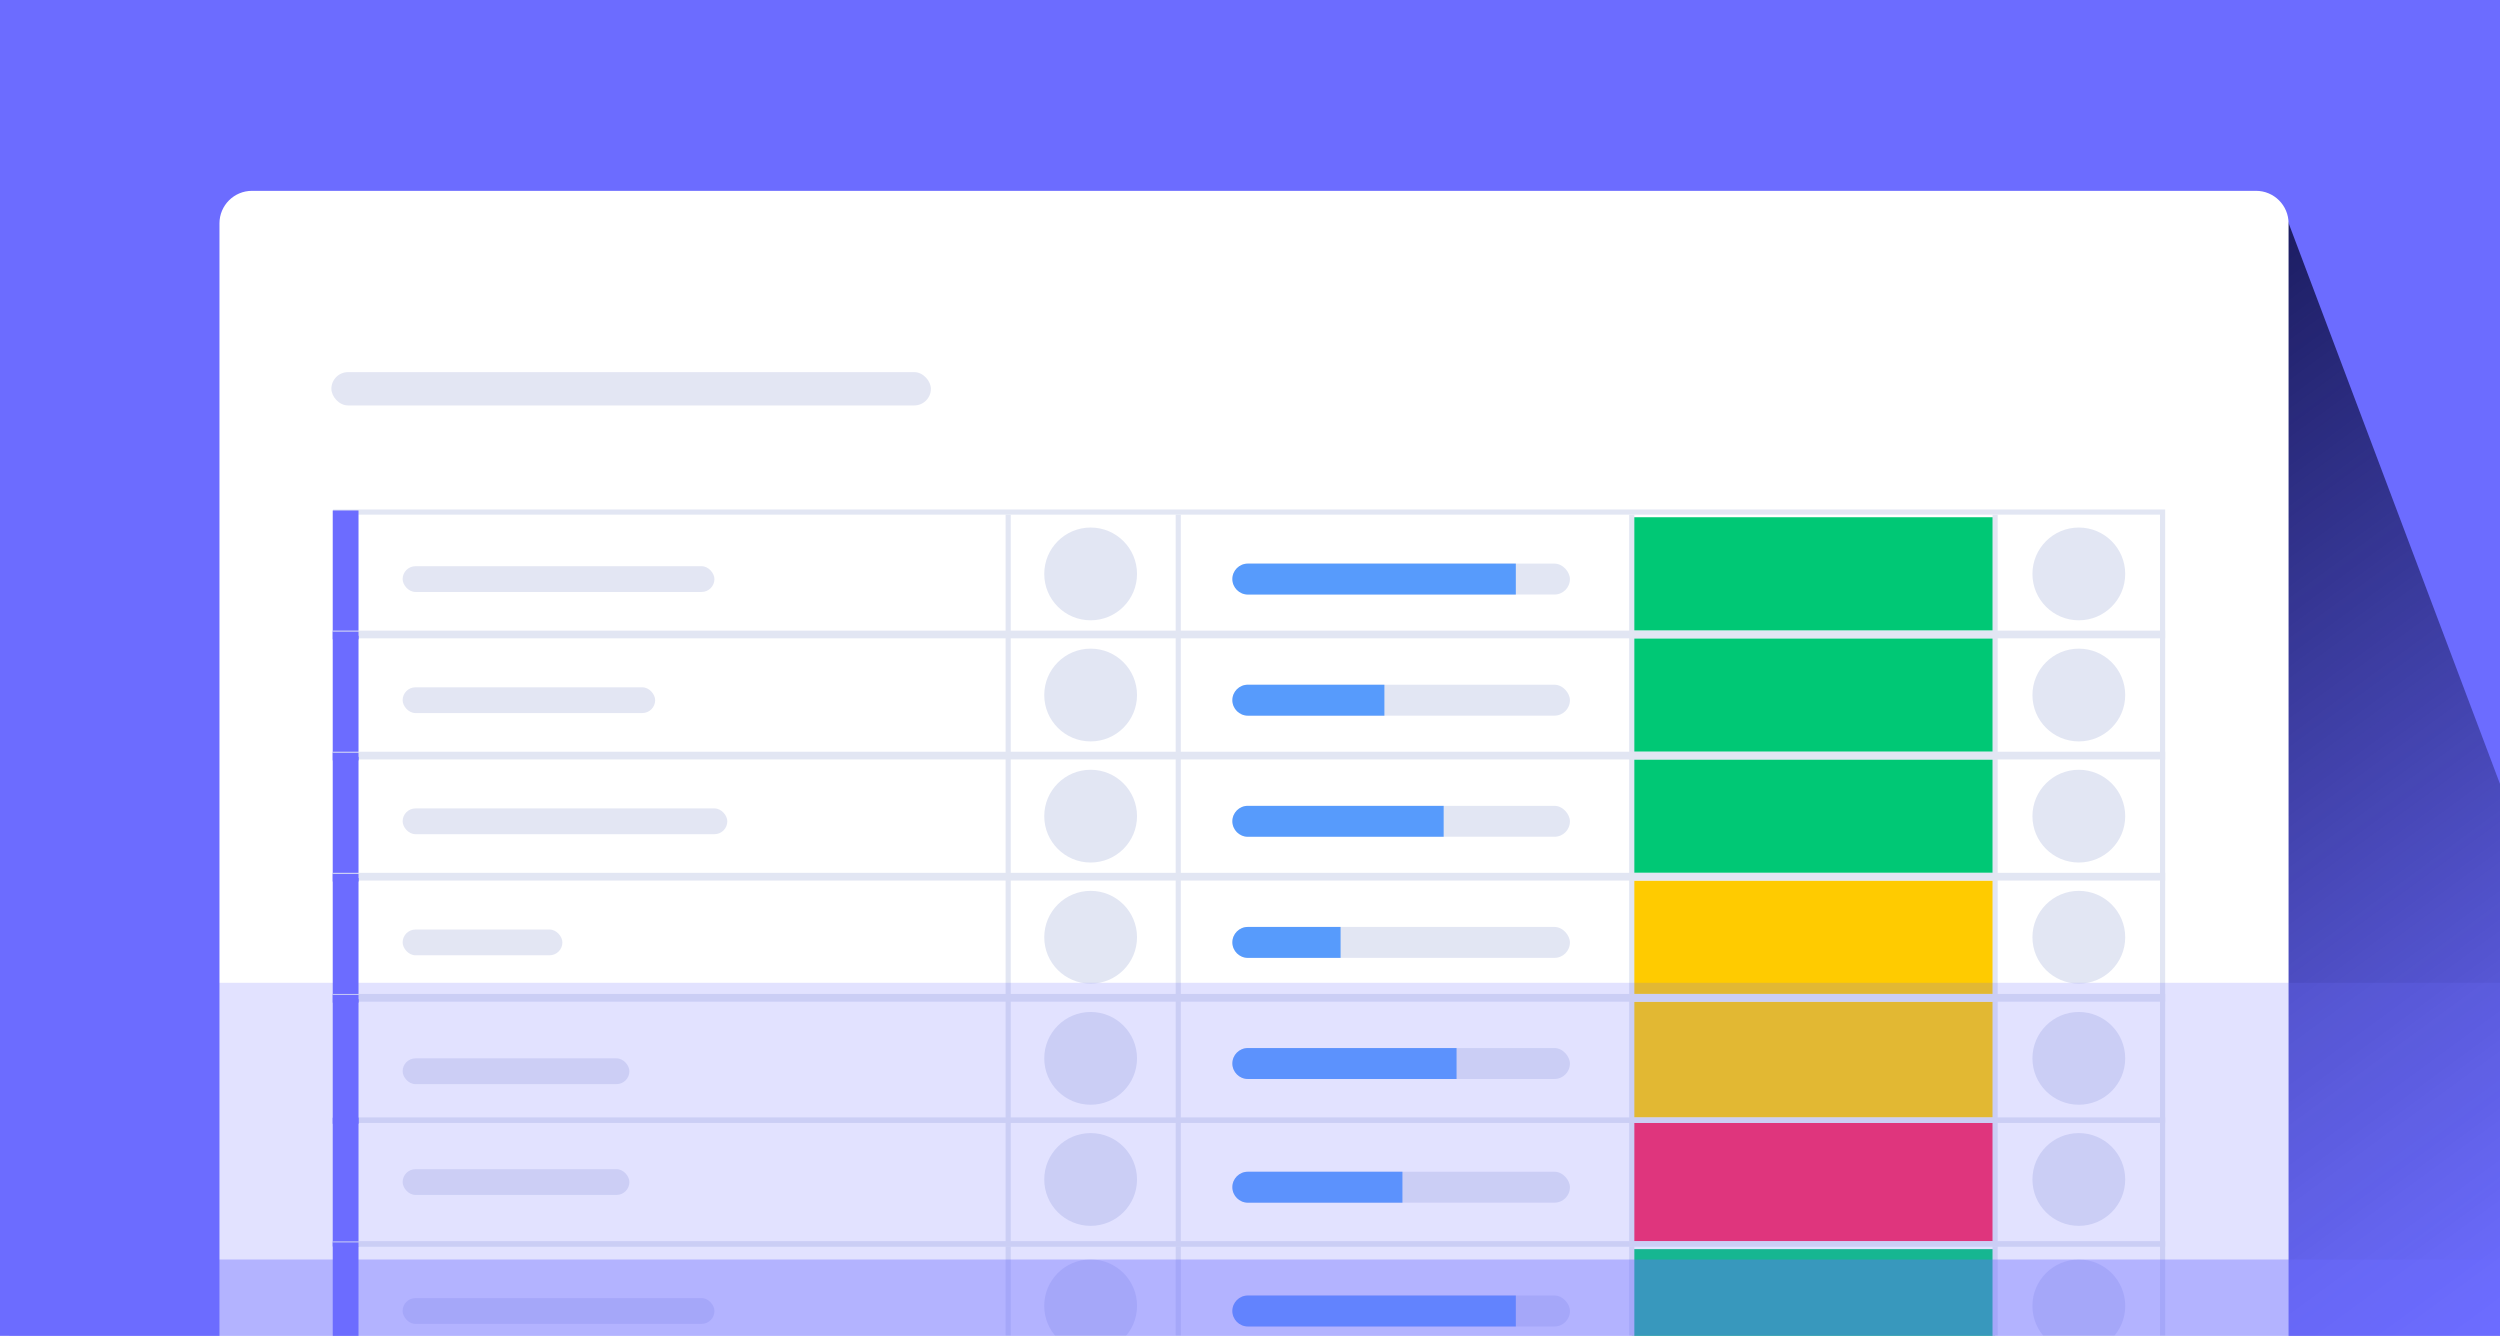 <svg width="262" height="140" viewBox="0 0 262 140" fill="none" xmlns="http://www.w3.org/2000/svg">
<g clip-path="url(#clip0_1321_32512)">
<rect width="262" height="140" fill="#6C6CFF"/>
<path d="M295.55 171.167L239.513 22.5V184.441H86L295.55 171.167Z" fill="url(#paint0_linear_1321_32512)"/>
<path d="M23 23.409C23 21.526 24.526 20 26.409 20H236.433C238.316 20 239.842 21.526 239.842 23.409V146.591C239.842 148.474 238.316 150 236.433 150H26.409C24.526 150 23 148.474 23 146.591V23.409Z" fill="white"/>
<circle cx="114.299" cy="60.147" r="4.861" fill="#E2E6F3"/>
<circle cx="114.299" cy="72.839" r="4.861" fill="#E2E6F3"/>
<circle cx="114.299" cy="85.532" r="4.861" fill="#E2E6F3"/>
<circle cx="114.299" cy="98.223" r="4.861" fill="#E2E6F3"/>
<circle cx="114.299" cy="110.916" r="4.861" fill="#E2E6F3"/>
<circle cx="114.299" cy="123.609" r="4.861" fill="#E2E6F3"/>
<circle cx="217.861" cy="60.147" r="4.861" fill="#E2E6F3"/>
<circle cx="217.861" cy="72.839" r="4.861" fill="#E2E6F3"/>
<circle cx="217.861" cy="85.532" r="4.861" fill="#E2E6F3"/>
<circle cx="217.861" cy="98.223" r="4.861" fill="#E2E6F3"/>
<circle cx="217.861" cy="110.916" r="4.861" fill="#E2E6F3"/>
<circle cx="217.861" cy="123.609" r="4.861" fill="#E2E6F3"/>
<circle cx="217.861" cy="136.861" r="4.861" fill="#E2E6F3"/>
<rect x="171.01" y="54.206" width="38.077" height="11.882" fill="#00C875"/>
<rect x="171.01" y="66.899" width="38.077" height="11.882" fill="#00C875"/>
<rect x="171.01" y="79.591" width="38.077" height="11.882" fill="#00C875"/>
<rect x="171.01" y="92.283" width="38.077" height="11.882" fill="#FFCB00"/>
<rect x="171.01" y="104.975" width="38.077" height="12.152" fill="#FFCB00"/>
<rect x="171.01" y="117.668" width="38.077" height="12.422" fill="#FB275D"/>
<rect x="129.152" y="59.067" width="35.376" height="3.241" rx="1.62" fill="#E2E6F3"/>
<rect x="129.152" y="71.759" width="35.376" height="3.241" rx="1.62" fill="#E2E6F3"/>
<rect x="129.152" y="84.452" width="35.376" height="3.241" rx="1.62" fill="#E2E6F3"/>
<rect x="129.152" y="97.144" width="35.376" height="3.241" rx="1.62" fill="#E2E6F3"/>
<rect x="129.152" y="109.836" width="35.376" height="3.241" rx="1.62" fill="#E2E6F3"/>
<rect x="129.152" y="122.799" width="35.376" height="3.241" rx="1.62" fill="#E2E6F3"/>
<path d="M129.152 60.687C129.152 59.792 129.878 59.067 130.773 59.067H158.858V62.307H130.773C129.878 62.307 129.152 61.582 129.152 60.687Z" fill="#579BFC"/>
<path d="M129.152 73.38C129.152 72.485 129.878 71.759 130.773 71.759H145.085V75H130.773C129.878 75 129.152 74.275 129.152 73.38Z" fill="#579BFC"/>
<path d="M129.152 86.072C129.152 85.177 129.878 84.452 130.773 84.452H151.296V87.692H130.773C129.878 87.692 129.152 86.967 129.152 86.072Z" fill="#579BFC"/>
<path d="M129.152 98.764C129.152 97.87 129.878 97.144 130.773 97.144H140.494V100.385H130.773C129.878 100.385 129.152 99.659 129.152 98.764Z" fill="#579BFC"/>
<path d="M129.152 111.457C129.152 110.562 129.878 109.836 130.773 109.836H152.647V113.077H130.773C129.878 113.077 129.152 112.352 129.152 111.457Z" fill="#579BFC"/>
<path d="M129.152 124.419C129.152 123.524 129.878 122.799 130.773 122.799H146.976V126.039H130.773C129.878 126.039 129.152 125.314 129.152 124.419Z" fill="#579BFC"/>
<rect x="35.175" y="53.665" width="191.465" height="12.962" stroke="#E2E6F3" stroke-width="0.54"/>
<rect x="34.871" y="53.497" width="2.701" height="13.505" fill="#6C6CFF"/>
<rect x="35.175" y="66.359" width="191.465" height="12.962" stroke="#E2E6F3" stroke-width="0.54"/>
<rect x="34.871" y="66.19" width="2.701" height="13.505" fill="#6C6CFF"/>
<rect x="35.175" y="79.051" width="191.465" height="12.962" stroke="#E2E6F3" stroke-width="0.54"/>
<path d="M171.009 130.63L171.009 53.937" stroke="#E2E6F3" stroke-width="0.54"/>
<path d="M123.481 130.63L123.481 53.937" stroke="#E2E6F3" stroke-width="0.54"/>
<path d="M105.658 130.63L105.658 53.937" stroke="#E2E6F3" stroke-width="0.54"/>
<path d="M209.086 130.63L209.086 53.937" stroke="#E2E6F3" stroke-width="0.54"/>
<rect x="34.871" y="78.882" width="2.701" height="13.505" fill="#6C6CFF"/>
<rect x="35.175" y="91.743" width="191.465" height="12.962" stroke="#E2E6F3" stroke-width="0.54"/>
<rect x="34.871" y="91.575" width="2.701" height="13.505" fill="#6C6CFF"/>
<rect x="35.175" y="104.436" width="191.465" height="12.962" stroke="#E2E6F3" stroke-width="0.54"/>
<rect x="35.175" y="117.399" width="191.465" height="12.962" stroke="#E2E6F3" stroke-width="0.54"/>
<rect x="34.871" y="104.268" width="2.701" height="13.505" fill="#6C6CFF"/>
<rect x="34.871" y="117.129" width="2.701" height="13.505" fill="#6C6CFF"/>
<rect x="42.196" y="59.338" width="32.676" height="2.7" rx="1.35" fill="#E3E6F3"/>
<rect x="42.196" y="84.722" width="34.026" height="2.7" rx="1.35" fill="#E3E6F3"/>
<rect x="42.196" y="110.916" width="23.764" height="2.7" rx="1.35" fill="#E3E6F3"/>
<rect x="42.196" y="122.529" width="23.764" height="2.7" rx="1.35" fill="#E3E6F3"/>
<rect x="42.196" y="97.414" width="16.743" height="2.7" rx="1.35" fill="#E3E6F3"/>
<rect x="42.196" y="72.029" width="26.465" height="2.7" rx="1.35" fill="#E3E6F3"/>
<rect x="34.729" y="39" width="62.829" height="3.49" rx="1.745" fill="#E3E6F3"/>
<circle cx="114.299" cy="136.852" r="4.861" fill="#E2E6F3"/>
<rect x="171.01" y="130.91" width="38.077" height="11.882" fill="#00C875"/>
<rect x="129.152" y="135.772" width="35.376" height="3.241" rx="1.62" fill="#E2E6F3"/>
<path d="M129.152 137.392C129.152 136.497 129.878 135.772 130.773 135.772H158.858V139.012H130.773C129.878 139.012 129.152 138.287 129.152 137.392Z" fill="#579BFC"/>
<rect x="35.175" y="130.37" width="191.465" height="12.962" stroke="#E2E6F3" stroke-width="0.54"/>
<rect x="34.871" y="130.202" width="2.701" height="13.505" fill="#6C6CFF"/>
<path d="M171.009 207.335L171.009 130.641" stroke="#E2E6F3" stroke-width="0.54"/>
<path d="M123.481 207.335L123.481 130.641" stroke="#E2E6F3" stroke-width="0.54"/>
<path d="M105.658 207.335L105.658 130.641" stroke="#E2E6F3" stroke-width="0.54"/>
<path d="M209.086 207.335L209.086 130.641" stroke="#E2E6F3" stroke-width="0.54"/>
<rect x="42.196" y="136.042" width="32.676" height="2.7" rx="1.35" fill="#E3E6F3"/>
<g opacity="0.2" filter="url(#filter0_f_1321_32512)">
<rect x="1" y="103" width="261" height="72" fill="#6C6CFF"/>
</g>
<g opacity="0.4" filter="url(#filter1_f_1321_32512)">
<rect x="1" y="132" width="261" height="34" fill="#6C6CFF"/>
</g>
</g>
<defs>
<filter id="filter0_f_1321_32512" x="-33" y="69" width="329" height="140" filterUnits="userSpaceOnUse" color-interpolation-filters="sRGB">
<feFlood flood-opacity="0" result="BackgroundImageFix"/>
<feBlend mode="normal" in="SourceGraphic" in2="BackgroundImageFix" result="shape"/>
<feGaussianBlur stdDeviation="17" result="effect1_foregroundBlur_1321_32512"/>
</filter>
<filter id="filter1_f_1321_32512" x="-33" y="98" width="329" height="102" filterUnits="userSpaceOnUse" color-interpolation-filters="sRGB">
<feFlood flood-opacity="0" result="BackgroundImageFix"/>
<feBlend mode="normal" in="SourceGraphic" in2="BackgroundImageFix" result="shape"/>
<feGaussianBlur stdDeviation="17" result="effect1_foregroundBlur_1321_32512"/>
</filter>
<linearGradient id="paint0_linear_1321_32512" x1="191" y1="36.968" x2="264.041" y2="136.57" gradientUnits="userSpaceOnUse">
<stop stop-color="#0F1048"/>
<stop offset="1" stop-color="#0F1048" stop-opacity="0"/>
</linearGradient>
<clipPath id="clip0_1321_32512">
<rect width="262" height="140" fill="white"/>
</clipPath>
</defs>
</svg>
